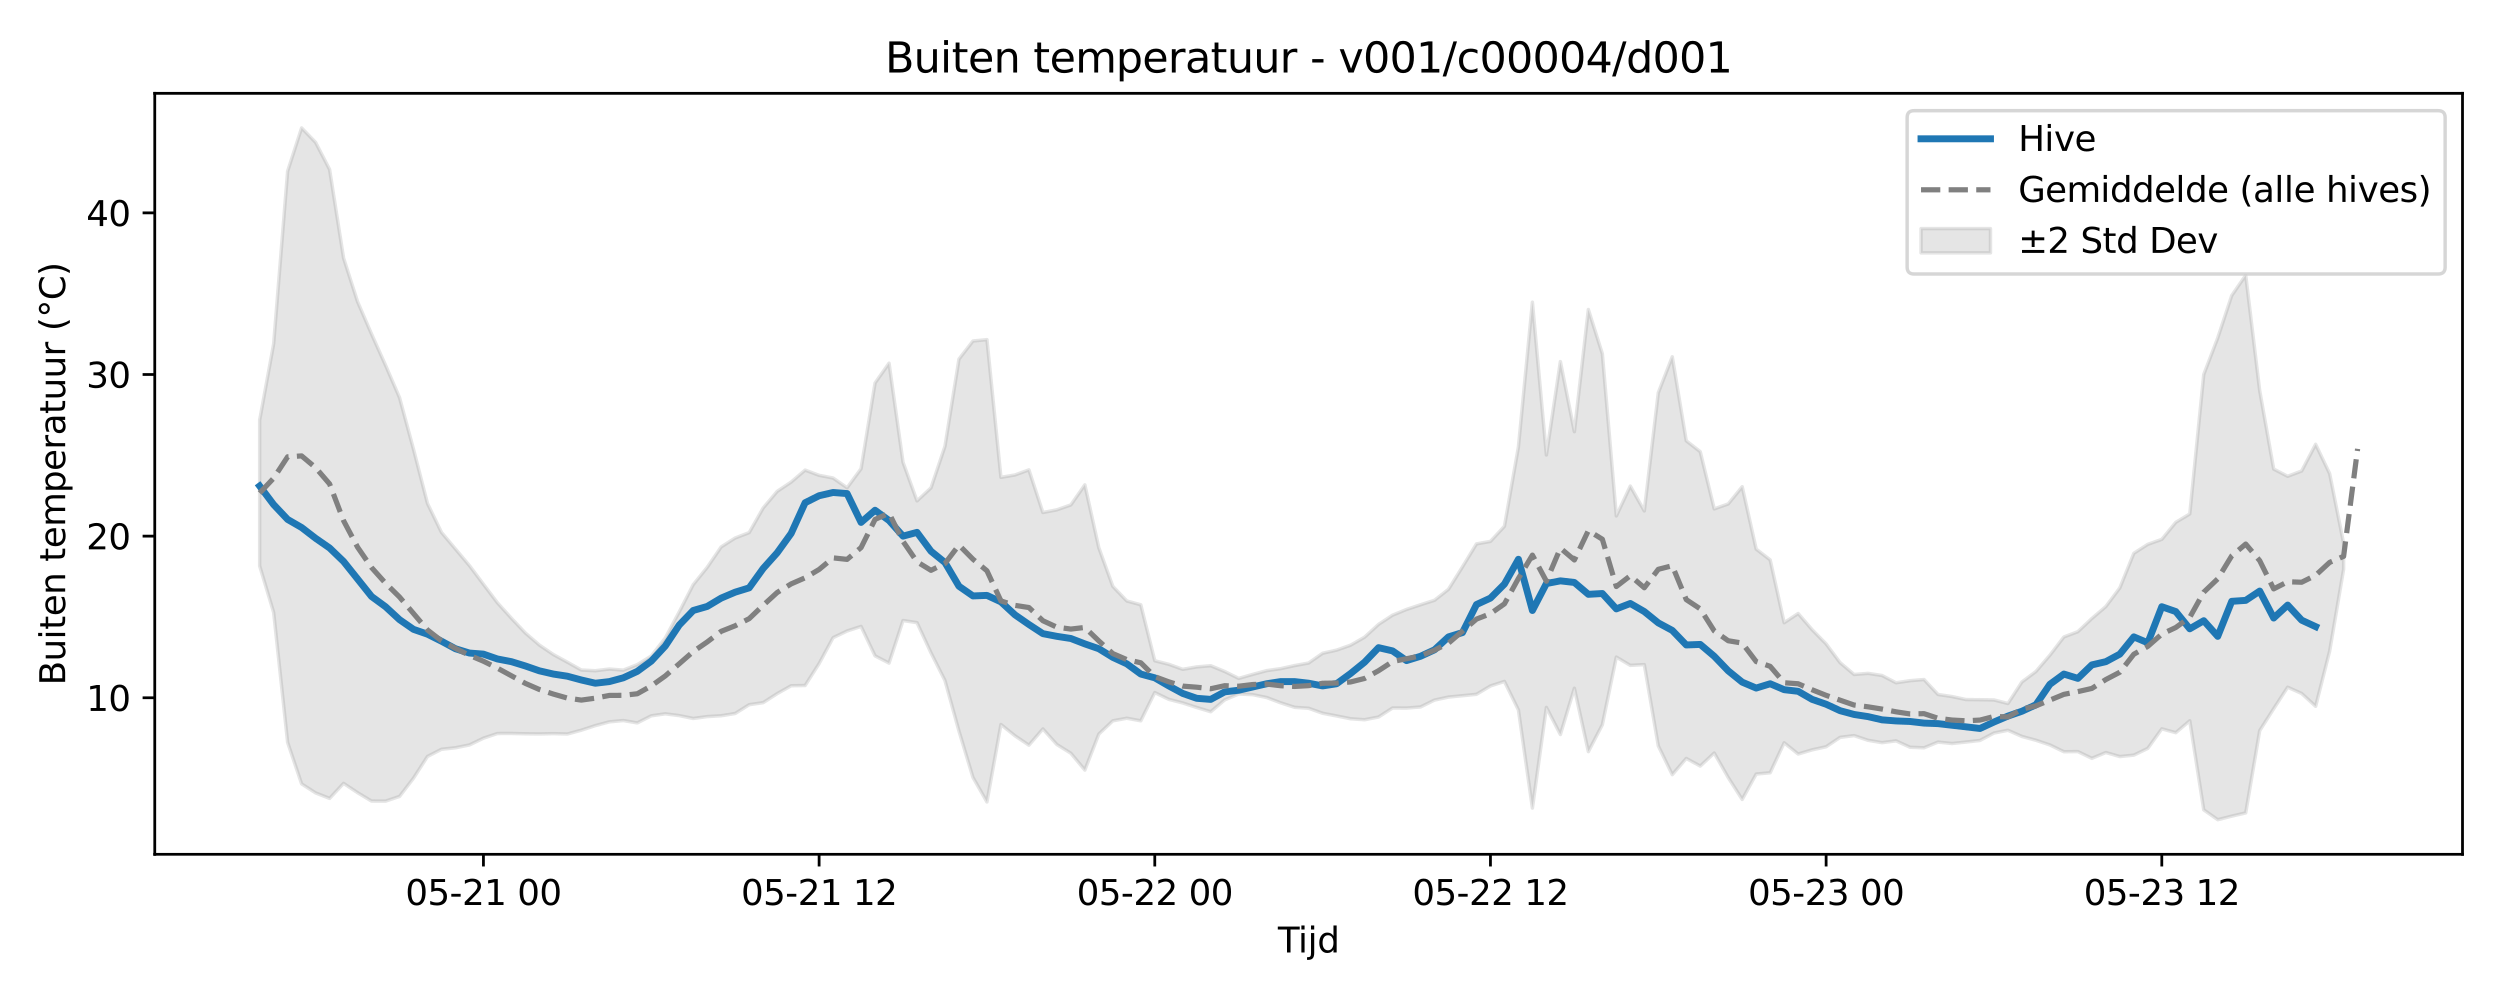 <?xml version="1.0" encoding="utf-8" standalone="no"?>
<!DOCTYPE svg PUBLIC "-//W3C//DTD SVG 1.1//EN"
  "http://www.w3.org/Graphics/SVG/1.1/DTD/svg11.dtd">
<svg xmlns:xlink="http://www.w3.org/1999/xlink" width="720pt" height="288pt" viewBox="0 0 720 288" xmlns="http://www.w3.org/2000/svg" version="1.1">
 <defs>
  <style type="text/css">*{stroke-linejoin: round; stroke-linecap: butt}</style>
 </defs>
 <g id="figure_1">
  <g id="patch_1">
   <path d="M 0 288 
L 720 288 
L 720 0 
L 0 0 
z
" style="fill: #ffffff"/>
  </g>
  <g id="axes_1">
   <g id="patch_2">
    <path d="M 44.57 246.04 
L 709.2 246.04 
L 709.2 26.88 
L 44.57 26.88 
z
" style="fill: #ffffff"/>
   </g>
   <g id="FillBetweenPolyCollection_1">
    <defs>
     <path id="m36ce5f11d8" d="M 74.78 -166.996 
L 74.78 -125.018 
L 78.809 -111.63 
L 82.837 -74.19 
L 86.865 -62.243 
L 90.893 -59.637 
L 94.921 -58.059 
L 98.949 -62.391 
L 102.977 -59.707 
L 107.005 -57.286 
L 111.033 -57.273 
L 115.061 -58.619 
L 119.089 -63.89 
L 123.117 -70.14 
L 127.145 -72.206 
L 131.173 -72.642 
L 135.201 -73.45 
L 139.229 -75.401 
L 143.257 -76.75 
L 147.286 -76.761 
L 151.314 -76.67 
L 155.342 -76.619 
L 159.37 -76.711 
L 163.398 -76.606 
L 167.426 -77.705 
L 171.454 -79.023 
L 175.482 -80.108 
L 179.51 -80.481 
L 183.538 -79.8 
L 187.566 -81.846 
L 191.594 -82.415 
L 195.622 -81.906 
L 199.65 -81.075 
L 203.678 -81.622 
L 207.706 -81.864 
L 211.735 -82.511 
L 215.763 -85.045 
L 219.791 -85.635 
L 223.819 -88.226 
L 227.847 -90.505 
L 231.875 -90.571 
L 235.903 -96.889 
L 239.931 -104.342 
L 243.959 -106.27 
L 247.987 -107.588 
L 252.015 -99.114 
L 256.043 -97.022 
L 260.071 -109.288 
L 264.099 -108.674 
L 268.127 -99.986 
L 272.155 -91.986 
L 276.183 -77.452 
L 280.212 -64.104 
L 284.24 -57.039 
L 288.268 -79.346 
L 292.296 -76.1 
L 296.324 -73.389 
L 300.352 -78.068 
L 304.38 -73.57 
L 308.408 -71.064 
L 312.436 -66.223 
L 316.464 -76.595 
L 320.492 -80.401 
L 324.52 -81.147 
L 328.548 -80.406 
L 332.576 -88.548 
L 336.604 -86.587 
L 340.632 -85.55 
L 344.661 -84.24 
L 348.689 -83.014 
L 352.717 -86.433 
L 356.745 -88.115 
L 360.773 -87.94 
L 364.801 -87.116 
L 368.829 -85.588 
L 372.857 -84.287 
L 376.885 -84.017 
L 380.913 -82.578 
L 384.941 -81.804 
L 388.969 -80.997 
L 392.997 -80.715 
L 397.025 -81.503 
L 401.053 -84.099 
L 405.081 -84.077 
L 409.109 -84.391 
L 413.138 -86.375 
L 417.166 -87.24 
L 421.194 -87.634 
L 425.222 -88.036 
L 429.25 -90.445 
L 433.278 -91.746 
L 437.306 -83.522 
L 441.334 -55.274 
L 445.362 -84.258 
L 449.39 -76.454 
L 453.418 -89.784 
L 457.446 -71.527 
L 461.474 -79.283 
L 465.502 -98.761 
L 469.53 -96.365 
L 473.558 -96.598 
L 477.587 -73.192 
L 481.615 -64.895 
L 485.643 -69.57 
L 489.671 -67.373 
L 493.699 -71.131 
L 497.727 -64.065 
L 501.755 -57.76 
L 505.783 -65.073 
L 509.811 -65.446 
L 513.839 -74.074 
L 517.867 -70.841 
L 521.895 -72.043 
L 525.923 -72.93 
L 529.951 -75.638 
L 533.979 -76.144 
L 538.007 -74.788 
L 542.035 -74.114 
L 546.064 -74.631 
L 550.092 -72.788 
L 554.12 -72.632 
L 558.148 -74.279 
L 562.176 -73.866 
L 566.204 -74.29 
L 570.232 -74.75 
L 574.26 -76.883 
L 578.288 -77.681 
L 582.316 -75.902 
L 586.344 -74.803 
L 590.372 -73.455 
L 594.4 -71.495 
L 598.428 -71.549 
L 602.456 -69.595 
L 606.484 -71.272 
L 610.513 -70.105 
L 614.541 -70.52 
L 618.569 -72.466 
L 622.597 -78.092 
L 626.625 -76.985 
L 630.653 -80.423 
L 634.681 -54.764 
L 638.709 -51.922 
L 642.737 -52.947 
L 646.765 -53.885 
L 650.793 -77.575 
L 654.821 -83.889 
L 658.849 -90.082 
L 662.877 -88.278 
L 666.905 -84.576 
L 670.933 -100.45 
L 674.961 -124.044 
L 674.961 -131.505 
L 674.961 -131.505 
L 670.933 -151.609 
L 666.905 -160.05 
L 662.877 -152.35 
L 658.849 -150.83 
L 654.821 -152.911 
L 650.793 -175.492 
L 646.765 -208.738 
L 642.737 -202.887 
L 638.709 -190.672 
L 634.681 -180.149 
L 630.653 -139.982 
L 626.625 -137.575 
L 622.597 -132.666 
L 618.569 -131.233 
L 614.541 -128.653 
L 610.513 -118.697 
L 606.484 -113.315 
L 602.456 -109.872 
L 598.428 -106.082 
L 594.4 -104.559 
L 590.372 -99.314 
L 586.344 -94.604 
L 582.316 -91.591 
L 578.288 -85.39 
L 574.26 -86.421 
L 570.232 -86.485 
L 566.204 -86.531 
L 562.176 -87.394 
L 558.148 -87.99 
L 554.12 -92.301 
L 550.092 -91.964 
L 546.064 -91.362 
L 542.035 -93.457 
L 538.007 -94.076 
L 533.979 -93.755 
L 529.951 -97.157 
L 525.923 -102.555 
L 521.895 -106.648 
L 517.867 -111.315 
L 513.839 -108.652 
L 509.811 -126.745 
L 505.783 -129.859 
L 501.755 -147.826 
L 497.727 -142.866 
L 493.699 -141.438 
L 489.671 -157.919 
L 485.643 -161.05 
L 481.615 -185.25 
L 477.587 -174.884 
L 473.558 -140.849 
L 469.53 -148.013 
L 465.502 -139.411 
L 461.474 -186.12 
L 457.446 -198.867 
L 453.418 -163.671 
L 449.39 -183.855 
L 445.362 -156.965 
L 441.334 -200.974 
L 437.306 -159.304 
L 433.278 -136.443 
L 429.25 -132.08 
L 425.222 -131.36 
L 421.194 -124.754 
L 417.166 -118.295 
L 413.138 -115.126 
L 409.109 -113.825 
L 405.081 -112.484 
L 401.053 -110.833 
L 397.025 -108.179 
L 392.997 -104.493 
L 388.969 -102.193 
L 384.941 -100.767 
L 380.913 -99.863 
L 376.885 -97.053 
L 372.857 -96.318 
L 368.829 -95.43 
L 364.801 -94.859 
L 360.773 -93.777 
L 356.745 -92.619 
L 352.717 -94.612 
L 348.689 -96.272 
L 344.661 -95.931 
L 340.632 -95.241 
L 336.604 -96.687 
L 332.576 -97.705 
L 328.548 -113.828 
L 324.52 -114.923 
L 320.492 -119.134 
L 316.464 -130.233 
L 312.436 -148.363 
L 308.408 -142.591 
L 304.38 -141.171 
L 300.352 -140.398 
L 296.324 -152.679 
L 292.296 -151.21 
L 288.268 -150.524 
L 284.24 -190.184 
L 280.212 -189.791 
L 276.183 -184.583 
L 272.155 -159.478 
L 268.127 -147.496 
L 264.099 -143.742 
L 260.071 -154.873 
L 256.043 -183.406 
L 252.015 -177.693 
L 247.987 -153.004 
L 243.959 -147.521 
L 239.931 -150.329 
L 235.903 -151.109 
L 231.875 -152.617 
L 227.847 -149.166 
L 223.819 -146.48 
L 219.791 -141.701 
L 215.763 -134.61 
L 211.735 -133.058 
L 207.706 -130.498 
L 203.678 -124.611 
L 199.65 -119.624 
L 195.622 -111.784 
L 191.594 -104.241 
L 187.566 -99.069 
L 183.538 -96.59 
L 179.51 -95.004 
L 175.482 -95.325 
L 171.454 -94.832 
L 167.426 -95.038 
L 163.398 -97.301 
L 159.37 -99.497 
L 155.342 -102.227 
L 151.314 -105.693 
L 147.286 -109.947 
L 143.257 -114.406 
L 139.229 -119.738 
L 135.201 -125.102 
L 131.173 -129.893 
L 127.145 -134.673 
L 123.117 -142.998 
L 119.089 -158.61 
L 115.061 -173.501 
L 111.033 -182.812 
L 107.005 -191.798 
L 102.977 -201.119 
L 98.949 -213.692 
L 94.921 -239.205 
L 90.893 -246.988 
L 86.865 -251.158 
L 82.837 -238.693 
L 78.809 -188.944 
L 74.78 -166.996 
z
" style="stroke: #808080; stroke-opacity: 0.2"/>
    </defs>
    <g clip-path="url(#pbc2ee7a002)">
     <use xlink:href="#m36ce5f11d8" x="0" y="288" style="fill: #808080; fill-opacity: 0.2; stroke: #808080; stroke-opacity: 0.2"/>
    </g>
   </g>
   <g id="matplotlib.axis_1">
    <g id="xtick_1">
     <g id="line2d_1">
      <defs>
       <path id="m9f0e3ba7c4" d="M 0 0 
L 0 3.5 
" style="stroke: #000000; stroke-width: 0.8"/>
      </defs>
      <g>
       <use xlink:href="#m9f0e3ba7c4" x="139.229" y="246.04" style="stroke: #000000; stroke-width: 0.8"/>
      </g>
     </g>
     <g id="text_1">
      <!-- 05-21 00 -->
      <g transform="translate(116.749 260.638) scale(0.1 -0.1)">
       <defs>
        <path id="DejaVuSans-30" d="M 2034 4250 
Q 1547 4250 1301 3770 
Q 1056 3291 1056 2328 
Q 1056 1369 1301 889 
Q 1547 409 2034 409 
Q 2525 409 2770 889 
Q 3016 1369 3016 2328 
Q 3016 3291 2770 3770 
Q 2525 4250 2034 4250 
z
M 2034 4750 
Q 2819 4750 3233 4129 
Q 3647 3509 3647 2328 
Q 3647 1150 3233 529 
Q 2819 -91 2034 -91 
Q 1250 -91 836 529 
Q 422 1150 422 2328 
Q 422 3509 836 4129 
Q 1250 4750 2034 4750 
z
" transform="scale(0.016)"/>
        <path id="DejaVuSans-35" d="M 691 4666 
L 3169 4666 
L 3169 4134 
L 1269 4134 
L 1269 2991 
Q 1406 3038 1543 3061 
Q 1681 3084 1819 3084 
Q 2600 3084 3056 2656 
Q 3513 2228 3513 1497 
Q 3513 744 3044 326 
Q 2575 -91 1722 -91 
Q 1428 -91 1123 -41 
Q 819 9 494 109 
L 494 744 
Q 775 591 1075 516 
Q 1375 441 1709 441 
Q 2250 441 2565 725 
Q 2881 1009 2881 1497 
Q 2881 1984 2565 2268 
Q 2250 2553 1709 2553 
Q 1456 2553 1204 2497 
Q 953 2441 691 2322 
L 691 4666 
z
" transform="scale(0.016)"/>
        <path id="DejaVuSans-2d" d="M 313 2009 
L 1997 2009 
L 1997 1497 
L 313 1497 
L 313 2009 
z
" transform="scale(0.016)"/>
        <path id="DejaVuSans-32" d="M 1228 531 
L 3431 531 
L 3431 0 
L 469 0 
L 469 531 
Q 828 903 1448 1529 
Q 2069 2156 2228 2338 
Q 2531 2678 2651 2914 
Q 2772 3150 2772 3378 
Q 2772 3750 2511 3984 
Q 2250 4219 1831 4219 
Q 1534 4219 1204 4116 
Q 875 4013 500 3803 
L 500 4441 
Q 881 4594 1212 4672 
Q 1544 4750 1819 4750 
Q 2544 4750 2975 4387 
Q 3406 4025 3406 3419 
Q 3406 3131 3298 2873 
Q 3191 2616 2906 2266 
Q 2828 2175 2409 1742 
Q 1991 1309 1228 531 
z
" transform="scale(0.016)"/>
        <path id="DejaVuSans-31" d="M 794 531 
L 1825 531 
L 1825 4091 
L 703 3866 
L 703 4441 
L 1819 4666 
L 2450 4666 
L 2450 531 
L 3481 531 
L 3481 0 
L 794 0 
L 794 531 
z
" transform="scale(0.016)"/>
        <path id="DejaVuSans-20" transform="scale(0.016)"/>
       </defs>
       <use xlink:href="#DejaVuSans-30"/>
       <use xlink:href="#DejaVuSans-35" transform="translate(63.623 0)"/>
       <use xlink:href="#DejaVuSans-2d" transform="translate(127.246 0)"/>
       <use xlink:href="#DejaVuSans-32" transform="translate(163.33 0)"/>
       <use xlink:href="#DejaVuSans-31" transform="translate(226.953 0)"/>
       <use xlink:href="#DejaVuSans-20" transform="translate(290.576 0)"/>
       <use xlink:href="#DejaVuSans-30" transform="translate(322.363 0)"/>
       <use xlink:href="#DejaVuSans-30" transform="translate(385.986 0)"/>
      </g>
     </g>
    </g>
    <g id="xtick_2">
     <g id="line2d_2">
      <g>
       <use xlink:href="#m9f0e3ba7c4" x="235.903" y="246.04" style="stroke: #000000; stroke-width: 0.8"/>
      </g>
     </g>
     <g id="text_2">
      <!-- 05-21 12 -->
      <g transform="translate(213.422 260.638) scale(0.1 -0.1)">
       <use xlink:href="#DejaVuSans-30"/>
       <use xlink:href="#DejaVuSans-35" transform="translate(63.623 0)"/>
       <use xlink:href="#DejaVuSans-2d" transform="translate(127.246 0)"/>
       <use xlink:href="#DejaVuSans-32" transform="translate(163.33 0)"/>
       <use xlink:href="#DejaVuSans-31" transform="translate(226.953 0)"/>
       <use xlink:href="#DejaVuSans-20" transform="translate(290.576 0)"/>
       <use xlink:href="#DejaVuSans-31" transform="translate(322.363 0)"/>
       <use xlink:href="#DejaVuSans-32" transform="translate(385.986 0)"/>
      </g>
     </g>
    </g>
    <g id="xtick_3">
     <g id="line2d_3">
      <g>
       <use xlink:href="#m9f0e3ba7c4" x="332.576" y="246.04" style="stroke: #000000; stroke-width: 0.8"/>
      </g>
     </g>
     <g id="text_3">
      <!-- 05-22 00 -->
      <g transform="translate(310.096 260.638) scale(0.1 -0.1)">
       <use xlink:href="#DejaVuSans-30"/>
       <use xlink:href="#DejaVuSans-35" transform="translate(63.623 0)"/>
       <use xlink:href="#DejaVuSans-2d" transform="translate(127.246 0)"/>
       <use xlink:href="#DejaVuSans-32" transform="translate(163.33 0)"/>
       <use xlink:href="#DejaVuSans-32" transform="translate(226.953 0)"/>
       <use xlink:href="#DejaVuSans-20" transform="translate(290.576 0)"/>
       <use xlink:href="#DejaVuSans-30" transform="translate(322.363 0)"/>
       <use xlink:href="#DejaVuSans-30" transform="translate(385.986 0)"/>
      </g>
     </g>
    </g>
    <g id="xtick_4">
     <g id="line2d_4">
      <g>
       <use xlink:href="#m9f0e3ba7c4" x="429.25" y="246.04" style="stroke: #000000; stroke-width: 0.8"/>
      </g>
     </g>
     <g id="text_4">
      <!-- 05-22 12 -->
      <g transform="translate(406.769 260.638) scale(0.1 -0.1)">
       <use xlink:href="#DejaVuSans-30"/>
       <use xlink:href="#DejaVuSans-35" transform="translate(63.623 0)"/>
       <use xlink:href="#DejaVuSans-2d" transform="translate(127.246 0)"/>
       <use xlink:href="#DejaVuSans-32" transform="translate(163.33 0)"/>
       <use xlink:href="#DejaVuSans-32" transform="translate(226.953 0)"/>
       <use xlink:href="#DejaVuSans-20" transform="translate(290.576 0)"/>
       <use xlink:href="#DejaVuSans-31" transform="translate(322.363 0)"/>
       <use xlink:href="#DejaVuSans-32" transform="translate(385.986 0)"/>
      </g>
     </g>
    </g>
    <g id="xtick_5">
     <g id="line2d_5">
      <g>
       <use xlink:href="#m9f0e3ba7c4" x="525.923" y="246.04" style="stroke: #000000; stroke-width: 0.8"/>
      </g>
     </g>
     <g id="text_5">
      <!-- 05-23 00 -->
      <g transform="translate(503.443 260.638) scale(0.1 -0.1)">
       <defs>
        <path id="DejaVuSans-33" d="M 2597 2516 
Q 3050 2419 3304 2112 
Q 3559 1806 3559 1356 
Q 3559 666 3084 287 
Q 2609 -91 1734 -91 
Q 1441 -91 1130 -33 
Q 819 25 488 141 
L 488 750 
Q 750 597 1062 519 
Q 1375 441 1716 441 
Q 2309 441 2620 675 
Q 2931 909 2931 1356 
Q 2931 1769 2642 2001 
Q 2353 2234 1838 2234 
L 1294 2234 
L 1294 2753 
L 1863 2753 
Q 2328 2753 2575 2939 
Q 2822 3125 2822 3475 
Q 2822 3834 2567 4026 
Q 2313 4219 1838 4219 
Q 1578 4219 1281 4162 
Q 984 4106 628 3988 
L 628 4550 
Q 988 4650 1302 4700 
Q 1616 4750 1894 4750 
Q 2613 4750 3031 4423 
Q 3450 4097 3450 3541 
Q 3450 3153 3228 2886 
Q 3006 2619 2597 2516 
z
" transform="scale(0.016)"/>
       </defs>
       <use xlink:href="#DejaVuSans-30"/>
       <use xlink:href="#DejaVuSans-35" transform="translate(63.623 0)"/>
       <use xlink:href="#DejaVuSans-2d" transform="translate(127.246 0)"/>
       <use xlink:href="#DejaVuSans-32" transform="translate(163.33 0)"/>
       <use xlink:href="#DejaVuSans-33" transform="translate(226.953 0)"/>
       <use xlink:href="#DejaVuSans-20" transform="translate(290.576 0)"/>
       <use xlink:href="#DejaVuSans-30" transform="translate(322.363 0)"/>
       <use xlink:href="#DejaVuSans-30" transform="translate(385.986 0)"/>
      </g>
     </g>
    </g>
    <g id="xtick_6">
     <g id="line2d_6">
      <g>
       <use xlink:href="#m9f0e3ba7c4" x="622.597" y="246.04" style="stroke: #000000; stroke-width: 0.8"/>
      </g>
     </g>
     <g id="text_6">
      <!-- 05-23 12 -->
      <g transform="translate(600.116 260.638) scale(0.1 -0.1)">
       <use xlink:href="#DejaVuSans-30"/>
       <use xlink:href="#DejaVuSans-35" transform="translate(63.623 0)"/>
       <use xlink:href="#DejaVuSans-2d" transform="translate(127.246 0)"/>
       <use xlink:href="#DejaVuSans-32" transform="translate(163.33 0)"/>
       <use xlink:href="#DejaVuSans-33" transform="translate(226.953 0)"/>
       <use xlink:href="#DejaVuSans-20" transform="translate(290.576 0)"/>
       <use xlink:href="#DejaVuSans-31" transform="translate(322.363 0)"/>
       <use xlink:href="#DejaVuSans-32" transform="translate(385.986 0)"/>
      </g>
     </g>
    </g>
    <g id="text_7">
     <!-- Tijd -->
     <g transform="translate(368.035 274.317) scale(0.1 -0.1)">
      <defs>
       <path id="DejaVuSans-54" d="M -19 4666 
L 3928 4666 
L 3928 4134 
L 2272 4134 
L 2272 0 
L 1638 0 
L 1638 4134 
L -19 4134 
L -19 4666 
z
" transform="scale(0.016)"/>
       <path id="DejaVuSans-69" d="M 603 3500 
L 1178 3500 
L 1178 0 
L 603 0 
L 603 3500 
z
M 603 4863 
L 1178 4863 
L 1178 4134 
L 603 4134 
L 603 4863 
z
" transform="scale(0.016)"/>
       <path id="DejaVuSans-6a" d="M 603 3500 
L 1178 3500 
L 1178 -63 
Q 1178 -731 923 -1031 
Q 669 -1331 103 -1331 
L -116 -1331 
L -116 -844 
L 38 -844 
Q 366 -844 484 -692 
Q 603 -541 603 -63 
L 603 3500 
z
M 603 4863 
L 1178 4863 
L 1178 4134 
L 603 4134 
L 603 4863 
z
" transform="scale(0.016)"/>
       <path id="DejaVuSans-64" d="M 2906 2969 
L 2906 4863 
L 3481 4863 
L 3481 0 
L 2906 0 
L 2906 525 
Q 2725 213 2448 61 
Q 2172 -91 1784 -91 
Q 1150 -91 751 415 
Q 353 922 353 1747 
Q 353 2572 751 3078 
Q 1150 3584 1784 3584 
Q 2172 3584 2448 3432 
Q 2725 3281 2906 2969 
z
M 947 1747 
Q 947 1113 1208 752 
Q 1469 391 1925 391 
Q 2381 391 2643 752 
Q 2906 1113 2906 1747 
Q 2906 2381 2643 2742 
Q 2381 3103 1925 3103 
Q 1469 3103 1208 2742 
Q 947 2381 947 1747 
z
" transform="scale(0.016)"/>
      </defs>
      <use xlink:href="#DejaVuSans-54"/>
      <use xlink:href="#DejaVuSans-69" transform="translate(57.959 0)"/>
      <use xlink:href="#DejaVuSans-6a" transform="translate(85.742 0)"/>
      <use xlink:href="#DejaVuSans-64" transform="translate(113.525 0)"/>
     </g>
    </g>
   </g>
   <g id="matplotlib.axis_2">
    <g id="ytick_1">
     <g id="line2d_7">
      <defs>
       <path id="mc8c0168e0f" d="M 0 0 
L -3.5 0 
" style="stroke: #000000; stroke-width: 0.8"/>
      </defs>
      <g>
       <use xlink:href="#mc8c0168e0f" x="44.57" y="200.956" style="stroke: #000000; stroke-width: 0.8"/>
      </g>
     </g>
     <g id="text_8">
      <!-- 10 -->
      <g transform="translate(24.845 204.755) scale(0.1 -0.1)">
       <use xlink:href="#DejaVuSans-31"/>
       <use xlink:href="#DejaVuSans-30" transform="translate(63.623 0)"/>
      </g>
     </g>
    </g>
    <g id="ytick_2">
     <g id="line2d_8">
      <g>
       <use xlink:href="#mc8c0168e0f" x="44.57" y="154.406" style="stroke: #000000; stroke-width: 0.8"/>
      </g>
     </g>
     <g id="text_9">
      <!-- 20 -->
      <g transform="translate(24.845 158.206) scale(0.1 -0.1)">
       <use xlink:href="#DejaVuSans-32"/>
       <use xlink:href="#DejaVuSans-30" transform="translate(63.623 0)"/>
      </g>
     </g>
    </g>
    <g id="ytick_3">
     <g id="line2d_9">
      <g>
       <use xlink:href="#mc8c0168e0f" x="44.57" y="107.857" style="stroke: #000000; stroke-width: 0.8"/>
      </g>
     </g>
     <g id="text_10">
      <!-- 30 -->
      <g transform="translate(24.845 111.656) scale(0.1 -0.1)">
       <use xlink:href="#DejaVuSans-33"/>
       <use xlink:href="#DejaVuSans-30" transform="translate(63.623 0)"/>
      </g>
     </g>
    </g>
    <g id="ytick_4">
     <g id="line2d_10">
      <g>
       <use xlink:href="#mc8c0168e0f" x="44.57" y="61.307" style="stroke: #000000; stroke-width: 0.8"/>
      </g>
     </g>
     <g id="text_11">
      <!-- 40 -->
      <g transform="translate(24.845 65.106) scale(0.1 -0.1)">
       <defs>
        <path id="DejaVuSans-34" d="M 2419 4116 
L 825 1625 
L 2419 1625 
L 2419 4116 
z
M 2253 4666 
L 3047 4666 
L 3047 1625 
L 3713 1625 
L 3713 1100 
L 3047 1100 
L 3047 0 
L 2419 0 
L 2419 1100 
L 313 1100 
L 313 1709 
L 2253 4666 
z
" transform="scale(0.016)"/>
       </defs>
       <use xlink:href="#DejaVuSans-34"/>
       <use xlink:href="#DejaVuSans-30" transform="translate(63.623 0)"/>
      </g>
     </g>
    </g>
    <g id="text_12">
     <!-- Buiten temperatuur (°C) -->
     <g transform="translate(18.765 197.355) rotate(-90) scale(0.1 -0.1)">
      <defs>
       <path id="DejaVuSans-42" d="M 1259 2228 
L 1259 519 
L 2272 519 
Q 2781 519 3026 730 
Q 3272 941 3272 1375 
Q 3272 1813 3026 2020 
Q 2781 2228 2272 2228 
L 1259 2228 
z
M 1259 4147 
L 1259 2741 
L 2194 2741 
Q 2656 2741 2882 2914 
Q 3109 3088 3109 3444 
Q 3109 3797 2882 3972 
Q 2656 4147 2194 4147 
L 1259 4147 
z
M 628 4666 
L 2241 4666 
Q 2963 4666 3353 4366 
Q 3744 4066 3744 3513 
Q 3744 3084 3544 2831 
Q 3344 2578 2956 2516 
Q 3422 2416 3680 2098 
Q 3938 1781 3938 1306 
Q 3938 681 3513 340 
Q 3088 0 2303 0 
L 628 0 
L 628 4666 
z
" transform="scale(0.016)"/>
       <path id="DejaVuSans-75" d="M 544 1381 
L 544 3500 
L 1119 3500 
L 1119 1403 
Q 1119 906 1312 657 
Q 1506 409 1894 409 
Q 2359 409 2629 706 
Q 2900 1003 2900 1516 
L 2900 3500 
L 3475 3500 
L 3475 0 
L 2900 0 
L 2900 538 
Q 2691 219 2414 64 
Q 2138 -91 1772 -91 
Q 1169 -91 856 284 
Q 544 659 544 1381 
z
M 1991 3584 
L 1991 3584 
z
" transform="scale(0.016)"/>
       <path id="DejaVuSans-74" d="M 1172 4494 
L 1172 3500 
L 2356 3500 
L 2356 3053 
L 1172 3053 
L 1172 1153 
Q 1172 725 1289 603 
Q 1406 481 1766 481 
L 2356 481 
L 2356 0 
L 1766 0 
Q 1100 0 847 248 
Q 594 497 594 1153 
L 594 3053 
L 172 3053 
L 172 3500 
L 594 3500 
L 594 4494 
L 1172 4494 
z
" transform="scale(0.016)"/>
       <path id="DejaVuSans-65" d="M 3597 1894 
L 3597 1613 
L 953 1613 
Q 991 1019 1311 708 
Q 1631 397 2203 397 
Q 2534 397 2845 478 
Q 3156 559 3463 722 
L 3463 178 
Q 3153 47 2828 -22 
Q 2503 -91 2169 -91 
Q 1331 -91 842 396 
Q 353 884 353 1716 
Q 353 2575 817 3079 
Q 1281 3584 2069 3584 
Q 2775 3584 3186 3129 
Q 3597 2675 3597 1894 
z
M 3022 2063 
Q 3016 2534 2758 2815 
Q 2500 3097 2075 3097 
Q 1594 3097 1305 2825 
Q 1016 2553 972 2059 
L 3022 2063 
z
" transform="scale(0.016)"/>
       <path id="DejaVuSans-6e" d="M 3513 2113 
L 3513 0 
L 2938 0 
L 2938 2094 
Q 2938 2591 2744 2837 
Q 2550 3084 2163 3084 
Q 1697 3084 1428 2787 
Q 1159 2491 1159 1978 
L 1159 0 
L 581 0 
L 581 3500 
L 1159 3500 
L 1159 2956 
Q 1366 3272 1645 3428 
Q 1925 3584 2291 3584 
Q 2894 3584 3203 3211 
Q 3513 2838 3513 2113 
z
" transform="scale(0.016)"/>
       <path id="DejaVuSans-6d" d="M 3328 2828 
Q 3544 3216 3844 3400 
Q 4144 3584 4550 3584 
Q 5097 3584 5394 3201 
Q 5691 2819 5691 2113 
L 5691 0 
L 5113 0 
L 5113 2094 
Q 5113 2597 4934 2840 
Q 4756 3084 4391 3084 
Q 3944 3084 3684 2787 
Q 3425 2491 3425 1978 
L 3425 0 
L 2847 0 
L 2847 2094 
Q 2847 2600 2669 2842 
Q 2491 3084 2119 3084 
Q 1678 3084 1418 2786 
Q 1159 2488 1159 1978 
L 1159 0 
L 581 0 
L 581 3500 
L 1159 3500 
L 1159 2956 
Q 1356 3278 1631 3431 
Q 1906 3584 2284 3584 
Q 2666 3584 2933 3390 
Q 3200 3197 3328 2828 
z
" transform="scale(0.016)"/>
       <path id="DejaVuSans-70" d="M 1159 525 
L 1159 -1331 
L 581 -1331 
L 581 3500 
L 1159 3500 
L 1159 2969 
Q 1341 3281 1617 3432 
Q 1894 3584 2278 3584 
Q 2916 3584 3314 3078 
Q 3713 2572 3713 1747 
Q 3713 922 3314 415 
Q 2916 -91 2278 -91 
Q 1894 -91 1617 61 
Q 1341 213 1159 525 
z
M 3116 1747 
Q 3116 2381 2855 2742 
Q 2594 3103 2138 3103 
Q 1681 3103 1420 2742 
Q 1159 2381 1159 1747 
Q 1159 1113 1420 752 
Q 1681 391 2138 391 
Q 2594 391 2855 752 
Q 3116 1113 3116 1747 
z
" transform="scale(0.016)"/>
       <path id="DejaVuSans-72" d="M 2631 2963 
Q 2534 3019 2420 3045 
Q 2306 3072 2169 3072 
Q 1681 3072 1420 2755 
Q 1159 2438 1159 1844 
L 1159 0 
L 581 0 
L 581 3500 
L 1159 3500 
L 1159 2956 
Q 1341 3275 1631 3429 
Q 1922 3584 2338 3584 
Q 2397 3584 2469 3576 
Q 2541 3569 2628 3553 
L 2631 2963 
z
" transform="scale(0.016)"/>
       <path id="DejaVuSans-61" d="M 2194 1759 
Q 1497 1759 1228 1600 
Q 959 1441 959 1056 
Q 959 750 1161 570 
Q 1363 391 1709 391 
Q 2188 391 2477 730 
Q 2766 1069 2766 1631 
L 2766 1759 
L 2194 1759 
z
M 3341 1997 
L 3341 0 
L 2766 0 
L 2766 531 
Q 2569 213 2275 61 
Q 1981 -91 1556 -91 
Q 1019 -91 701 211 
Q 384 513 384 1019 
Q 384 1609 779 1909 
Q 1175 2209 1959 2209 
L 2766 2209 
L 2766 2266 
Q 2766 2663 2505 2880 
Q 2244 3097 1772 3097 
Q 1472 3097 1187 3025 
Q 903 2953 641 2809 
L 641 3341 
Q 956 3463 1253 3523 
Q 1550 3584 1831 3584 
Q 2591 3584 2966 3190 
Q 3341 2797 3341 1997 
z
" transform="scale(0.016)"/>
       <path id="DejaVuSans-28" d="M 1984 4856 
Q 1566 4138 1362 3434 
Q 1159 2731 1159 2009 
Q 1159 1288 1364 580 
Q 1569 -128 1984 -844 
L 1484 -844 
Q 1016 -109 783 600 
Q 550 1309 550 2009 
Q 550 2706 781 3412 
Q 1013 4119 1484 4856 
L 1984 4856 
z
" transform="scale(0.016)"/>
       <path id="DejaVuSans-b0" d="M 1600 4347 
Q 1350 4347 1178 4173 
Q 1006 4000 1006 3750 
Q 1006 3503 1178 3333 
Q 1350 3163 1600 3163 
Q 1850 3163 2022 3333 
Q 2194 3503 2194 3750 
Q 2194 3997 2020 4172 
Q 1847 4347 1600 4347 
z
M 1600 4750 
Q 1800 4750 1984 4673 
Q 2169 4597 2303 4453 
Q 2447 4313 2519 4134 
Q 2591 3956 2591 3750 
Q 2591 3338 2302 3052 
Q 2013 2766 1594 2766 
Q 1172 2766 890 3047 
Q 609 3328 609 3750 
Q 609 4169 896 4459 
Q 1184 4750 1600 4750 
z
" transform="scale(0.016)"/>
       <path id="DejaVuSans-43" d="M 4122 4306 
L 4122 3641 
Q 3803 3938 3442 4084 
Q 3081 4231 2675 4231 
Q 1875 4231 1450 3742 
Q 1025 3253 1025 2328 
Q 1025 1406 1450 917 
Q 1875 428 2675 428 
Q 3081 428 3442 575 
Q 3803 722 4122 1019 
L 4122 359 
Q 3791 134 3420 21 
Q 3050 -91 2638 -91 
Q 1578 -91 968 557 
Q 359 1206 359 2328 
Q 359 3453 968 4101 
Q 1578 4750 2638 4750 
Q 3056 4750 3426 4639 
Q 3797 4528 4122 4306 
z
" transform="scale(0.016)"/>
       <path id="DejaVuSans-29" d="M 513 4856 
L 1013 4856 
Q 1481 4119 1714 3412 
Q 1947 2706 1947 2009 
Q 1947 1309 1714 600 
Q 1481 -109 1013 -844 
L 513 -844 
Q 928 -128 1133 580 
Q 1338 1288 1338 2009 
Q 1338 2731 1133 3434 
Q 928 4138 513 4856 
z
" transform="scale(0.016)"/>
      </defs>
      <use xlink:href="#DejaVuSans-42"/>
      <use xlink:href="#DejaVuSans-75" transform="translate(68.604 0)"/>
      <use xlink:href="#DejaVuSans-69" transform="translate(131.982 0)"/>
      <use xlink:href="#DejaVuSans-74" transform="translate(159.766 0)"/>
      <use xlink:href="#DejaVuSans-65" transform="translate(198.975 0)"/>
      <use xlink:href="#DejaVuSans-6e" transform="translate(260.498 0)"/>
      <use xlink:href="#DejaVuSans-20" transform="translate(323.877 0)"/>
      <use xlink:href="#DejaVuSans-74" transform="translate(355.664 0)"/>
      <use xlink:href="#DejaVuSans-65" transform="translate(394.873 0)"/>
      <use xlink:href="#DejaVuSans-6d" transform="translate(456.396 0)"/>
      <use xlink:href="#DejaVuSans-70" transform="translate(553.809 0)"/>
      <use xlink:href="#DejaVuSans-65" transform="translate(617.285 0)"/>
      <use xlink:href="#DejaVuSans-72" transform="translate(678.809 0)"/>
      <use xlink:href="#DejaVuSans-61" transform="translate(719.922 0)"/>
      <use xlink:href="#DejaVuSans-74" transform="translate(781.201 0)"/>
      <use xlink:href="#DejaVuSans-75" transform="translate(820.41 0)"/>
      <use xlink:href="#DejaVuSans-75" transform="translate(883.789 0)"/>
      <use xlink:href="#DejaVuSans-72" transform="translate(947.168 0)"/>
      <use xlink:href="#DejaVuSans-20" transform="translate(988.281 0)"/>
      <use xlink:href="#DejaVuSans-28" transform="translate(1020.068 0)"/>
      <use xlink:href="#DejaVuSans-b0" transform="translate(1059.082 0)"/>
      <use xlink:href="#DejaVuSans-43" transform="translate(1109.082 0)"/>
      <use xlink:href="#DejaVuSans-29" transform="translate(1178.906 0)"/>
     </g>
    </g>
   </g>
   <g id="line2d_11">
    <path d="M 74.78 139.976 
L 78.809 145.329 
L 82.837 149.596 
L 86.865 151.924 
L 90.893 155.027 
L 94.921 157.82 
L 98.949 161.699 
L 107.005 171.785 
L 111.033 174.733 
L 115.061 178.457 
L 119.089 181.25 
L 123.117 182.647 
L 127.145 184.664 
L 131.173 186.836 
L 135.201 188.077 
L 139.229 188.388 
L 143.257 189.784 
L 147.286 190.56 
L 151.314 191.801 
L 155.342 193.198 
L 159.37 194.129 
L 163.398 194.749 
L 167.426 195.836 
L 171.454 196.767 
L 175.482 196.301 
L 179.51 195.215 
L 183.538 193.353 
L 187.566 190.405 
L 191.594 186.06 
L 195.622 180.009 
L 199.65 175.819 
L 203.678 174.655 
L 207.706 172.25 
L 211.735 170.544 
L 215.763 169.302 
L 219.791 163.716 
L 223.819 159.217 
L 227.847 153.631 
L 231.875 144.786 
L 235.903 142.769 
L 239.931 141.838 
L 243.959 142.148 
L 247.987 150.45 
L 252.015 146.958 
L 256.043 149.907 
L 260.071 154.406 
L 264.099 153.32 
L 268.127 158.751 
L 272.155 162.009 
L 276.183 168.837 
L 280.212 171.63 
L 284.24 171.475 
L 288.268 173.337 
L 292.296 177.061 
L 296.324 179.854 
L 300.352 182.491 
L 304.38 183.267 
L 308.408 183.888 
L 312.436 185.439 
L 316.464 186.836 
L 320.492 189.319 
L 324.52 191.181 
L 328.548 194.129 
L 332.576 195.215 
L 336.604 197.542 
L 340.632 199.715 
L 344.661 201.111 
L 348.689 201.422 
L 352.717 199.249 
L 356.745 198.784 
L 364.801 196.922 
L 368.829 196.301 
L 372.857 196.301 
L 376.885 196.767 
L 380.913 197.542 
L 384.941 196.922 
L 388.969 193.974 
L 392.997 190.715 
L 397.025 186.526 
L 401.053 187.457 
L 405.081 190.25 
L 409.109 189.008 
L 413.138 187.146 
L 417.166 183.422 
L 421.194 182.181 
L 425.222 174.112 
L 429.25 172.25 
L 433.278 168.216 
L 437.306 161.078 
L 441.334 175.819 
L 445.362 168.061 
L 449.39 167.285 
L 453.418 167.751 
L 457.446 171.164 
L 461.474 170.932 
L 465.502 175.354 
L 469.53 173.802 
L 473.558 176.13 
L 477.587 179.388 
L 481.615 181.56 
L 485.643 185.75 
L 489.671 185.595 
L 493.699 189.008 
L 497.727 193.198 
L 501.755 196.456 
L 505.783 198.163 
L 509.811 196.922 
L 513.839 198.629 
L 517.867 199.094 
L 521.895 201.422 
L 525.923 202.818 
L 529.951 204.68 
L 533.979 205.766 
L 538.007 206.387 
L 542.035 207.318 
L 546.064 207.628 
L 550.092 207.783 
L 554.12 208.249 
L 558.148 208.404 
L 570.232 209.8 
L 574.26 207.939 
L 578.288 206.232 
L 582.316 204.835 
L 586.344 202.973 
L 590.372 197.077 
L 594.4 194.129 
L 598.428 195.37 
L 602.456 191.491 
L 606.484 190.56 
L 610.513 188.388 
L 614.541 183.422 
L 618.569 185.129 
L 622.597 174.733 
L 626.625 176.13 
L 630.653 181.095 
L 634.681 178.767 
L 638.709 183.267 
L 642.737 173.181 
L 646.765 172.91 
L 650.793 170.233 
L 654.821 177.992 
L 658.849 174.268 
L 662.877 178.612 
L 666.905 180.474 
L 666.905 180.474 
" clip-path="url(#pbc2ee7a002)" style="fill: none; stroke: #1f77b4; stroke-width: 2; stroke-linecap: square"/>
   </g>
   <g id="line2d_12">
    <path d="M 74.78 141.993 
L 78.809 137.713 
L 82.837 131.558 
L 86.865 131.3 
L 90.893 134.687 
L 94.921 139.368 
L 98.949 149.958 
L 102.977 157.587 
L 107.005 163.458 
L 111.033 167.958 
L 115.061 171.94 
L 123.117 181.431 
L 127.145 184.56 
L 131.173 186.733 
L 135.201 188.724 
L 139.229 190.431 
L 143.257 192.422 
L 151.314 196.818 
L 155.342 198.577 
L 159.37 199.896 
L 163.398 201.047 
L 167.426 201.628 
L 171.454 201.072 
L 175.482 200.284 
L 179.51 200.258 
L 183.538 199.805 
L 187.566 197.542 
L 191.594 194.672 
L 199.65 187.651 
L 203.678 184.883 
L 207.706 181.819 
L 211.735 180.216 
L 215.763 178.173 
L 219.791 174.332 
L 223.819 170.647 
L 227.847 168.164 
L 231.875 166.406 
L 235.903 164.001 
L 239.931 160.665 
L 243.959 161.104 
L 247.987 157.704 
L 252.015 149.596 
L 256.043 147.786 
L 260.071 155.919 
L 264.099 161.792 
L 268.127 164.259 
L 272.155 162.268 
L 276.183 156.982 
L 280.212 161.053 
L 284.24 164.389 
L 288.268 173.065 
L 292.296 174.345 
L 296.324 174.966 
L 300.352 178.767 
L 304.38 180.629 
L 308.408 181.172 
L 312.436 180.707 
L 316.464 184.586 
L 320.492 188.232 
L 324.52 189.965 
L 328.548 190.883 
L 332.576 194.874 
L 336.604 196.363 
L 340.632 197.604 
L 344.661 197.915 
L 348.689 198.357 
L 352.717 197.478 
L 356.745 197.633 
L 360.773 197.142 
L 364.801 197.012 
L 368.829 197.491 
L 372.857 197.698 
L 376.885 197.465 
L 380.913 196.78 
L 384.941 196.715 
L 388.969 196.405 
L 392.997 195.396 
L 397.025 193.159 
L 401.053 190.534 
L 409.109 188.892 
L 413.138 187.25 
L 417.166 185.233 
L 425.222 178.302 
L 429.25 176.737 
L 433.278 173.906 
L 437.306 166.587 
L 441.334 159.876 
L 445.362 167.389 
L 449.39 157.846 
L 453.418 161.272 
L 457.446 152.803 
L 461.474 155.299 
L 465.502 168.914 
L 469.53 165.811 
L 473.558 169.276 
L 477.587 163.962 
L 481.615 162.928 
L 485.643 172.69 
L 489.671 175.354 
L 493.699 181.716 
L 497.727 184.534 
L 501.755 185.207 
L 505.783 190.534 
L 509.811 191.905 
L 513.839 196.637 
L 517.867 196.922 
L 521.895 198.654 
L 525.923 200.258 
L 533.979 203.051 
L 538.007 203.568 
L 542.035 204.215 
L 546.064 205.003 
L 550.092 205.624 
L 554.12 205.533 
L 558.148 206.865 
L 562.176 207.37 
L 566.204 207.589 
L 570.232 207.382 
L 574.26 206.348 
L 578.288 206.464 
L 582.316 204.253 
L 586.344 203.296 
L 594.4 199.973 
L 598.428 199.185 
L 602.456 198.267 
L 606.484 195.706 
L 610.513 193.599 
L 614.541 188.414 
L 618.569 186.151 
L 622.597 182.621 
L 626.625 180.72 
L 630.653 177.798 
L 634.681 170.544 
L 638.709 166.703 
L 642.737 160.083 
L 646.765 156.689 
L 650.793 161.466 
L 654.821 169.6 
L 658.849 167.544 
L 662.877 167.686 
L 666.905 165.687 
L 670.933 161.971 
L 674.961 160.225 
L 678.99 129.27 
L 678.99 129.27 
" clip-path="url(#pbc2ee7a002)" style="fill: none; stroke-dasharray: 5.55,2.4; stroke-dashoffset: 0; stroke: #808080; stroke-width: 1.5"/>
   </g>
   <g id="patch_3">
    <path d="M 44.57 246.04 
L 44.57 26.88 
" style="fill: none; stroke: #000000; stroke-width: 0.8; stroke-linejoin: miter; stroke-linecap: square"/>
   </g>
   <g id="patch_4">
    <path d="M 709.2 246.04 
L 709.2 26.88 
" style="fill: none; stroke: #000000; stroke-width: 0.8; stroke-linejoin: miter; stroke-linecap: square"/>
   </g>
   <g id="patch_5">
    <path d="M 44.57 246.04 
L 709.2 246.04 
" style="fill: none; stroke: #000000; stroke-width: 0.8; stroke-linejoin: miter; stroke-linecap: square"/>
   </g>
   <g id="patch_6">
    <path d="M 44.57 26.88 
L 709.2 26.88 
" style="fill: none; stroke: #000000; stroke-width: 0.8; stroke-linejoin: miter; stroke-linecap: square"/>
   </g>
   <g id="text_13">
    <!-- Buiten temperatuur - v001/c00004/d001 -->
    <g transform="translate(254.916 20.88) scale(0.12 -0.12)">
     <defs>
      <path id="DejaVuSans-76" d="M 191 3500 
L 800 3500 
L 1894 563 
L 2988 3500 
L 3597 3500 
L 2284 0 
L 1503 0 
L 191 3500 
z
" transform="scale(0.016)"/>
      <path id="DejaVuSans-2f" d="M 1625 4666 
L 2156 4666 
L 531 -594 
L 0 -594 
L 1625 4666 
z
" transform="scale(0.016)"/>
      <path id="DejaVuSans-63" d="M 3122 3366 
L 3122 2828 
Q 2878 2963 2633 3030 
Q 2388 3097 2138 3097 
Q 1578 3097 1268 2742 
Q 959 2388 959 1747 
Q 959 1106 1268 751 
Q 1578 397 2138 397 
Q 2388 397 2633 464 
Q 2878 531 3122 666 
L 3122 134 
Q 2881 22 2623 -34 
Q 2366 -91 2075 -91 
Q 1284 -91 818 406 
Q 353 903 353 1747 
Q 353 2603 823 3093 
Q 1294 3584 2113 3584 
Q 2378 3584 2631 3529 
Q 2884 3475 3122 3366 
z
" transform="scale(0.016)"/>
     </defs>
     <use xlink:href="#DejaVuSans-42"/>
     <use xlink:href="#DejaVuSans-75" transform="translate(68.604 0)"/>
     <use xlink:href="#DejaVuSans-69" transform="translate(131.982 0)"/>
     <use xlink:href="#DejaVuSans-74" transform="translate(159.766 0)"/>
     <use xlink:href="#DejaVuSans-65" transform="translate(198.975 0)"/>
     <use xlink:href="#DejaVuSans-6e" transform="translate(260.498 0)"/>
     <use xlink:href="#DejaVuSans-20" transform="translate(323.877 0)"/>
     <use xlink:href="#DejaVuSans-74" transform="translate(355.664 0)"/>
     <use xlink:href="#DejaVuSans-65" transform="translate(394.873 0)"/>
     <use xlink:href="#DejaVuSans-6d" transform="translate(456.396 0)"/>
     <use xlink:href="#DejaVuSans-70" transform="translate(553.809 0)"/>
     <use xlink:href="#DejaVuSans-65" transform="translate(617.285 0)"/>
     <use xlink:href="#DejaVuSans-72" transform="translate(678.809 0)"/>
     <use xlink:href="#DejaVuSans-61" transform="translate(719.922 0)"/>
     <use xlink:href="#DejaVuSans-74" transform="translate(781.201 0)"/>
     <use xlink:href="#DejaVuSans-75" transform="translate(820.41 0)"/>
     <use xlink:href="#DejaVuSans-75" transform="translate(883.789 0)"/>
     <use xlink:href="#DejaVuSans-72" transform="translate(947.168 0)"/>
     <use xlink:href="#DejaVuSans-20" transform="translate(988.281 0)"/>
     <use xlink:href="#DejaVuSans-2d" transform="translate(1020.068 0)"/>
     <use xlink:href="#DejaVuSans-20" transform="translate(1056.152 0)"/>
     <use xlink:href="#DejaVuSans-76" transform="translate(1087.939 0)"/>
     <use xlink:href="#DejaVuSans-30" transform="translate(1147.119 0)"/>
     <use xlink:href="#DejaVuSans-30" transform="translate(1210.742 0)"/>
     <use xlink:href="#DejaVuSans-31" transform="translate(1274.365 0)"/>
     <use xlink:href="#DejaVuSans-2f" transform="translate(1337.988 0)"/>
     <use xlink:href="#DejaVuSans-63" transform="translate(1371.68 0)"/>
     <use xlink:href="#DejaVuSans-30" transform="translate(1426.66 0)"/>
     <use xlink:href="#DejaVuSans-30" transform="translate(1490.283 0)"/>
     <use xlink:href="#DejaVuSans-30" transform="translate(1553.906 0)"/>
     <use xlink:href="#DejaVuSans-30" transform="translate(1617.529 0)"/>
     <use xlink:href="#DejaVuSans-34" transform="translate(1681.152 0)"/>
     <use xlink:href="#DejaVuSans-2f" transform="translate(1744.775 0)"/>
     <use xlink:href="#DejaVuSans-64" transform="translate(1778.467 0)"/>
     <use xlink:href="#DejaVuSans-30" transform="translate(1841.943 0)"/>
     <use xlink:href="#DejaVuSans-30" transform="translate(1905.566 0)"/>
     <use xlink:href="#DejaVuSans-31" transform="translate(1969.189 0)"/>
    </g>
   </g>
   <g id="legend_1">
    <g id="patch_7">
     <path d="M 551.256 78.914 
L 702.2 78.914 
Q 704.2 78.914 704.2 76.914 
L 704.2 33.88 
Q 704.2 31.88 702.2 31.88 
L 551.256 31.88 
Q 549.256 31.88 549.256 33.88 
L 549.256 76.914 
Q 549.256 78.914 551.256 78.914 
z
" style="fill: #ffffff; opacity: 0.8; stroke: #cccccc; stroke-linejoin: miter"/>
    </g>
    <g id="line2d_13">
     <path d="M 553.256 39.978 
L 563.256 39.978 
L 573.256 39.978 
" style="fill: none; stroke: #1f77b4; stroke-width: 2; stroke-linecap: square"/>
    </g>
    <g id="text_14">
     <!-- Hive -->
     <g transform="translate(581.256 43.478) scale(0.1 -0.1)">
      <defs>
       <path id="DejaVuSans-48" d="M 628 4666 
L 1259 4666 
L 1259 2753 
L 3553 2753 
L 3553 4666 
L 4184 4666 
L 4184 0 
L 3553 0 
L 3553 2222 
L 1259 2222 
L 1259 0 
L 628 0 
L 628 4666 
z
" transform="scale(0.016)"/>
      </defs>
      <use xlink:href="#DejaVuSans-48"/>
      <use xlink:href="#DejaVuSans-69" transform="translate(75.195 0)"/>
      <use xlink:href="#DejaVuSans-76" transform="translate(102.979 0)"/>
      <use xlink:href="#DejaVuSans-65" transform="translate(162.158 0)"/>
     </g>
    </g>
    <g id="line2d_14">
     <path d="M 553.256 54.657 
L 563.256 54.657 
L 573.256 54.657 
" style="fill: none; stroke-dasharray: 5.55,2.4; stroke-dashoffset: 0; stroke: #808080; stroke-width: 1.5"/>
    </g>
    <g id="text_15">
     <!-- Gemiddelde (alle hives) -->
     <g transform="translate(581.256 58.157) scale(0.1 -0.1)">
      <defs>
       <path id="DejaVuSans-47" d="M 3809 666 
L 3809 1919 
L 2778 1919 
L 2778 2438 
L 4434 2438 
L 4434 434 
Q 4069 175 3628 42 
Q 3188 -91 2688 -91 
Q 1594 -91 976 548 
Q 359 1188 359 2328 
Q 359 3472 976 4111 
Q 1594 4750 2688 4750 
Q 3144 4750 3555 4637 
Q 3966 4525 4313 4306 
L 4313 3634 
Q 3963 3931 3569 4081 
Q 3175 4231 2741 4231 
Q 1884 4231 1454 3753 
Q 1025 3275 1025 2328 
Q 1025 1384 1454 906 
Q 1884 428 2741 428 
Q 3075 428 3337 486 
Q 3600 544 3809 666 
z
" transform="scale(0.016)"/>
       <path id="DejaVuSans-6c" d="M 603 4863 
L 1178 4863 
L 1178 0 
L 603 0 
L 603 4863 
z
" transform="scale(0.016)"/>
       <path id="DejaVuSans-68" d="M 3513 2113 
L 3513 0 
L 2938 0 
L 2938 2094 
Q 2938 2591 2744 2837 
Q 2550 3084 2163 3084 
Q 1697 3084 1428 2787 
Q 1159 2491 1159 1978 
L 1159 0 
L 581 0 
L 581 4863 
L 1159 4863 
L 1159 2956 
Q 1366 3272 1645 3428 
Q 1925 3584 2291 3584 
Q 2894 3584 3203 3211 
Q 3513 2838 3513 2113 
z
" transform="scale(0.016)"/>
       <path id="DejaVuSans-73" d="M 2834 3397 
L 2834 2853 
Q 2591 2978 2328 3040 
Q 2066 3103 1784 3103 
Q 1356 3103 1142 2972 
Q 928 2841 928 2578 
Q 928 2378 1081 2264 
Q 1234 2150 1697 2047 
L 1894 2003 
Q 2506 1872 2764 1633 
Q 3022 1394 3022 966 
Q 3022 478 2636 193 
Q 2250 -91 1575 -91 
Q 1294 -91 989 -36 
Q 684 19 347 128 
L 347 722 
Q 666 556 975 473 
Q 1284 391 1588 391 
Q 1994 391 2212 530 
Q 2431 669 2431 922 
Q 2431 1156 2273 1281 
Q 2116 1406 1581 1522 
L 1381 1569 
Q 847 1681 609 1914 
Q 372 2147 372 2553 
Q 372 3047 722 3315 
Q 1072 3584 1716 3584 
Q 2034 3584 2315 3537 
Q 2597 3491 2834 3397 
z
" transform="scale(0.016)"/>
      </defs>
      <use xlink:href="#DejaVuSans-47"/>
      <use xlink:href="#DejaVuSans-65" transform="translate(77.49 0)"/>
      <use xlink:href="#DejaVuSans-6d" transform="translate(139.014 0)"/>
      <use xlink:href="#DejaVuSans-69" transform="translate(236.426 0)"/>
      <use xlink:href="#DejaVuSans-64" transform="translate(264.209 0)"/>
      <use xlink:href="#DejaVuSans-64" transform="translate(327.686 0)"/>
      <use xlink:href="#DejaVuSans-65" transform="translate(391.162 0)"/>
      <use xlink:href="#DejaVuSans-6c" transform="translate(452.686 0)"/>
      <use xlink:href="#DejaVuSans-64" transform="translate(480.469 0)"/>
      <use xlink:href="#DejaVuSans-65" transform="translate(543.945 0)"/>
      <use xlink:href="#DejaVuSans-20" transform="translate(605.469 0)"/>
      <use xlink:href="#DejaVuSans-28" transform="translate(637.256 0)"/>
      <use xlink:href="#DejaVuSans-61" transform="translate(676.27 0)"/>
      <use xlink:href="#DejaVuSans-6c" transform="translate(737.549 0)"/>
      <use xlink:href="#DejaVuSans-6c" transform="translate(765.332 0)"/>
      <use xlink:href="#DejaVuSans-65" transform="translate(793.115 0)"/>
      <use xlink:href="#DejaVuSans-20" transform="translate(854.639 0)"/>
      <use xlink:href="#DejaVuSans-68" transform="translate(886.426 0)"/>
      <use xlink:href="#DejaVuSans-69" transform="translate(949.805 0)"/>
      <use xlink:href="#DejaVuSans-76" transform="translate(977.588 0)"/>
      <use xlink:href="#DejaVuSans-65" transform="translate(1036.768 0)"/>
      <use xlink:href="#DejaVuSans-73" transform="translate(1098.291 0)"/>
      <use xlink:href="#DejaVuSans-29" transform="translate(1150.391 0)"/>
     </g>
    </g>
    <g id="patch_8">
     <path d="M 553.256 72.835 
L 573.256 72.835 
L 573.256 65.835 
L 553.256 65.835 
z
" style="fill: #808080; fill-opacity: 0.2; stroke: #808080; stroke-opacity: 0.2; stroke-linejoin: miter"/>
    </g>
    <g id="text_16">
     <!-- ±2 Std Dev -->
     <g transform="translate(581.256 72.835) scale(0.1 -0.1)">
      <defs>
       <path id="DejaVuSans-b1" d="M 2944 4013 
L 2944 2803 
L 4684 2803 
L 4684 2272 
L 2944 2272 
L 2944 1063 
L 2419 1063 
L 2419 2272 
L 678 2272 
L 678 2803 
L 2419 2803 
L 2419 4013 
L 2944 4013 
z
M 678 531 
L 4684 531 
L 4684 0 
L 678 0 
L 678 531 
z
" transform="scale(0.016)"/>
       <path id="DejaVuSans-53" d="M 3425 4513 
L 3425 3897 
Q 3066 4069 2747 4153 
Q 2428 4238 2131 4238 
Q 1616 4238 1336 4038 
Q 1056 3838 1056 3469 
Q 1056 3159 1242 3001 
Q 1428 2844 1947 2747 
L 2328 2669 
Q 3034 2534 3370 2195 
Q 3706 1856 3706 1288 
Q 3706 609 3251 259 
Q 2797 -91 1919 -91 
Q 1588 -91 1214 -16 
Q 841 59 441 206 
L 441 856 
Q 825 641 1194 531 
Q 1563 422 1919 422 
Q 2459 422 2753 634 
Q 3047 847 3047 1241 
Q 3047 1584 2836 1778 
Q 2625 1972 2144 2069 
L 1759 2144 
Q 1053 2284 737 2584 
Q 422 2884 422 3419 
Q 422 4038 858 4394 
Q 1294 4750 2059 4750 
Q 2388 4750 2728 4690 
Q 3069 4631 3425 4513 
z
" transform="scale(0.016)"/>
       <path id="DejaVuSans-44" d="M 1259 4147 
L 1259 519 
L 2022 519 
Q 2988 519 3436 956 
Q 3884 1394 3884 2338 
Q 3884 3275 3436 3711 
Q 2988 4147 2022 4147 
L 1259 4147 
z
M 628 4666 
L 1925 4666 
Q 3281 4666 3915 4102 
Q 4550 3538 4550 2338 
Q 4550 1131 3912 565 
Q 3275 0 1925 0 
L 628 0 
L 628 4666 
z
" transform="scale(0.016)"/>
      </defs>
      <use xlink:href="#DejaVuSans-b1"/>
      <use xlink:href="#DejaVuSans-32" transform="translate(83.789 0)"/>
      <use xlink:href="#DejaVuSans-20" transform="translate(147.412 0)"/>
      <use xlink:href="#DejaVuSans-53" transform="translate(179.199 0)"/>
      <use xlink:href="#DejaVuSans-74" transform="translate(242.676 0)"/>
      <use xlink:href="#DejaVuSans-64" transform="translate(281.885 0)"/>
      <use xlink:href="#DejaVuSans-20" transform="translate(345.361 0)"/>
      <use xlink:href="#DejaVuSans-44" transform="translate(377.148 0)"/>
      <use xlink:href="#DejaVuSans-65" transform="translate(454.15 0)"/>
      <use xlink:href="#DejaVuSans-76" transform="translate(515.674 0)"/>
     </g>
    </g>
   </g>
  </g>
 </g>
 <defs>
  <clipPath id="pbc2ee7a002">
   <rect x="44.57" y="26.88" width="664.63" height="219.16"/>
  </clipPath>
 </defs>
</svg>
